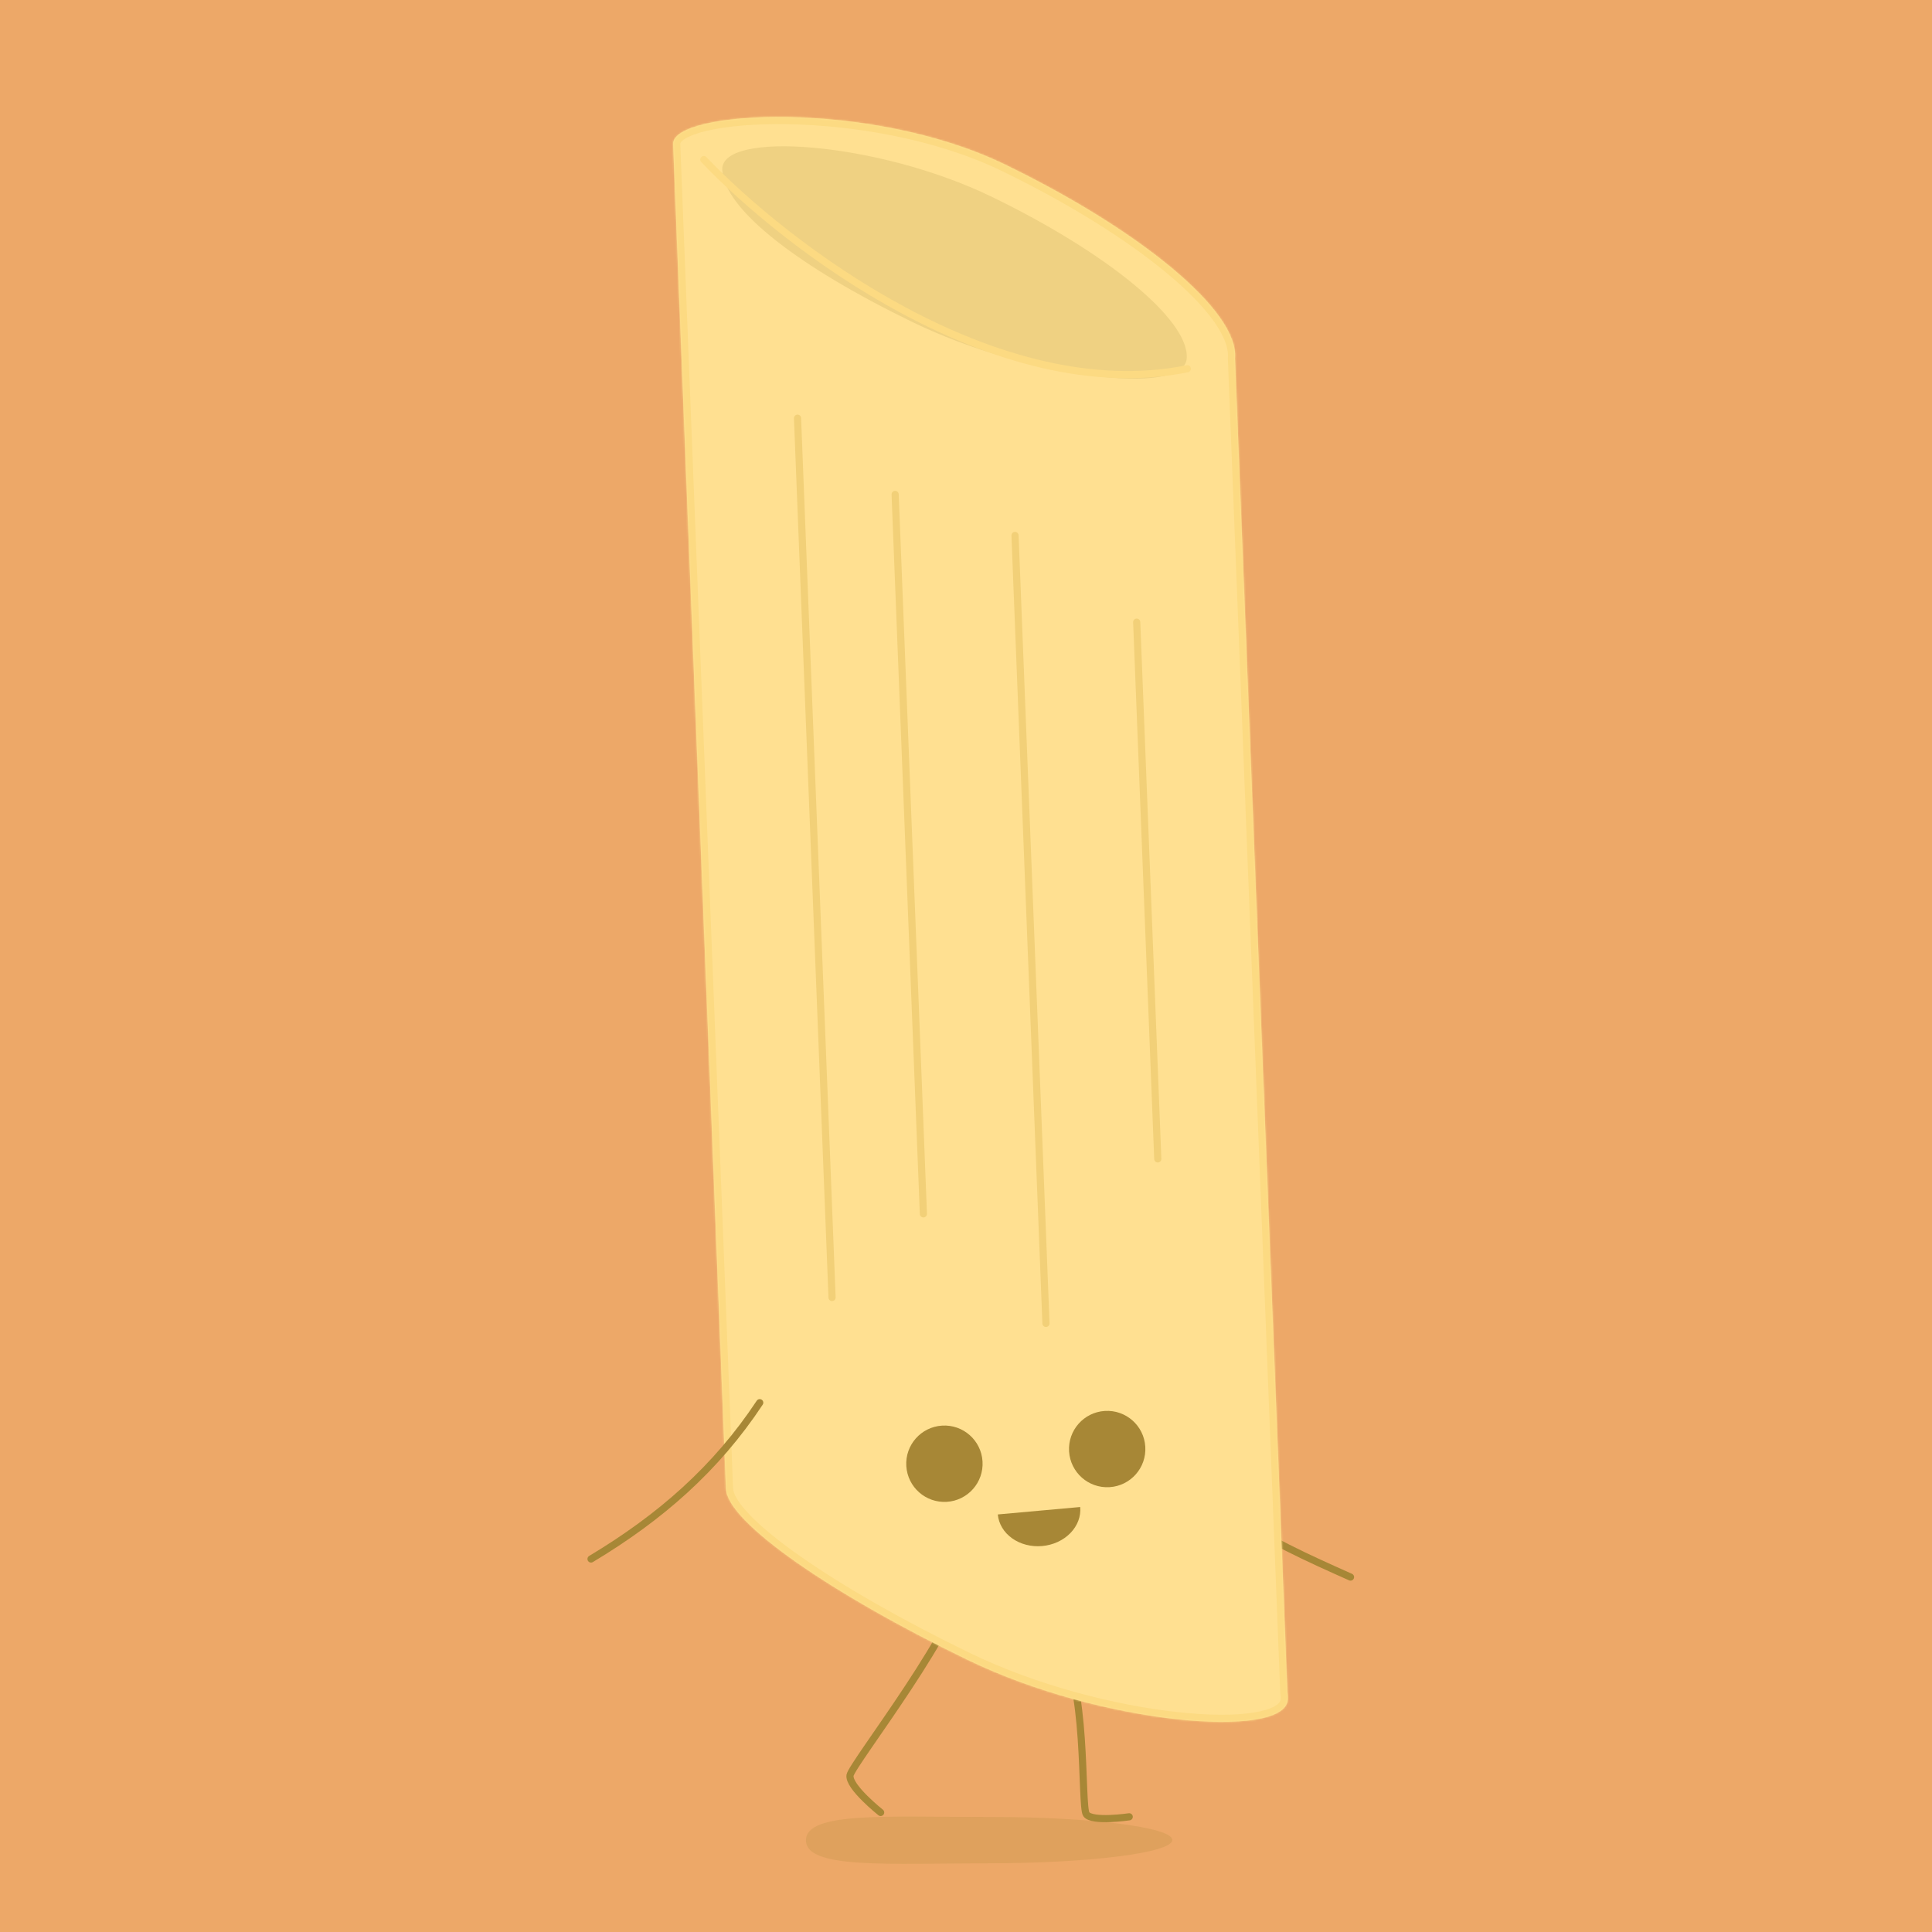<svg width="1080" height="1080" viewBox="0 0 1080 1080" fill="none" xmlns="http://www.w3.org/2000/svg">
<rect width="1080" height="1080" fill="#EDA868"/>
<path d="M754.949 881.596C707.317 860.323 662.187 840.419 629.593 780.094" stroke="#A78736" stroke-width="4" stroke-linecap="round"/>
<path d="M591.559 920.082C608.139 937.089 604.029 1009.64 607.26 1014.16C610.491 1018.67 631.238 1015.6 631.238 1015.6" stroke="#A78736" stroke-width="4" stroke-linecap="round"/>
<path d="M539.912 878.423C539.275 906.02 476.247 986.006 475.188 992.375C474.129 998.745 492.288 1013.18 492.288 1013.18" stroke="#A78736" stroke-width="4" stroke-linecap="round"/>
<mask id="path-4-inside-1_686_5602" fill="white">
<path fill-rule="evenodd" clip-rule="evenodd" d="M376.284 80.549C376.285 80.592 376.287 80.634 376.289 80.677L405.796 832.072C405.796 832.102 405.797 832.132 405.798 832.162C406.542 851.112 465.234 891.191 540.659 927.742C616.084 964.293 717.331 972.35 719.835 950.477L719.836 950.478L719.836 950.471C719.993 949.092 719.932 947.6 719.661 946.005L690.379 200.329C692.691 173.876 637.11 128.48 561.692 91.932C486.267 55.381 375.539 61.599 376.284 80.549Z"/>
</mask>
<path fill-rule="evenodd" clip-rule="evenodd" d="M376.284 80.549C376.285 80.592 376.287 80.634 376.289 80.677L405.796 832.072C405.796 832.102 405.797 832.132 405.798 832.162C406.542 851.112 465.234 891.191 540.659 927.742C616.084 964.293 717.331 972.35 719.835 950.477L719.836 950.478L719.836 950.471C719.993 949.092 719.932 947.6 719.661 946.005L690.379 200.329C692.691 173.876 637.11 128.48 561.692 91.932C486.267 55.381 375.539 61.599 376.284 80.549Z" fill="#FFE091"/>
<path d="M376.289 80.677L380.286 80.52L380.285 80.495L380.284 80.469L376.289 80.677ZM376.284 80.549L372.287 80.706L376.284 80.549ZM405.796 832.072L409.795 831.992L409.794 831.953L409.793 831.915L405.796 832.072ZM405.798 832.162L401.801 832.319L405.798 832.162ZM540.659 927.742L538.915 931.341L540.659 927.742ZM719.835 950.477L722.939 947.953L716.942 940.579L715.861 950.022L719.835 950.477ZM719.836 950.478L716.733 953.002L724.304 962.312L723.833 950.321L719.836 950.478ZM719.836 950.471L715.862 950.018L715.827 950.322L715.839 950.628L719.836 950.471ZM719.661 946.005L715.664 946.162L715.674 946.421L715.717 946.676L719.661 946.005ZM690.379 200.329L686.394 199.981L686.372 200.233L686.382 200.486L690.379 200.329ZM561.692 91.932L559.948 95.532L561.692 91.932ZM380.284 80.469C380.283 80.443 380.281 80.418 380.28 80.392L372.287 80.706C372.289 80.765 372.292 80.825 372.295 80.884L380.284 80.469ZM409.793 831.915L380.286 80.52L372.292 80.834L401.799 832.229L409.793 831.915ZM409.795 832.005C409.795 832.001 409.795 831.996 409.795 831.992L401.796 832.152C401.798 832.208 401.799 832.263 401.801 832.319L409.795 832.005ZM542.404 924.142C504.816 905.927 471.486 886.874 447.519 870.076C435.523 861.668 425.987 853.904 419.448 847.166C416.179 843.796 413.743 840.768 412.125 838.123C410.484 835.439 409.851 833.42 409.795 832.005L401.801 832.319C401.932 835.642 403.296 839.02 405.301 842.298C407.33 845.615 410.191 849.113 413.707 852.736C420.74 859.985 430.73 868.078 442.928 876.627C467.349 893.744 501.078 913.006 538.915 931.341L542.404 924.142ZM715.861 950.022C715.747 951.02 715.065 952.357 712.528 953.805C709.969 955.266 706.051 956.502 700.762 957.342C690.234 959.012 675.382 958.948 658.029 957.042C623.368 953.236 579.652 942.193 542.404 924.142L538.915 931.341C577.091 949.842 621.711 961.102 657.156 964.994C674.856 966.938 690.499 967.071 702.016 965.243C707.75 964.333 712.742 962.895 716.494 960.753C720.268 958.598 723.298 955.402 723.809 950.932L715.861 950.022ZM722.94 947.954L722.939 947.953L716.732 953.001L716.733 953.002L722.94 947.954ZM715.839 950.628L715.839 950.635L723.833 950.321L723.833 950.314L715.839 950.628ZM715.717 946.676C715.937 947.967 715.969 949.076 715.862 950.018L723.81 950.924C724.017 949.109 723.927 947.233 723.604 945.334L715.717 946.676ZM686.382 200.486L715.664 946.162L723.657 945.848L694.376 200.172L686.382 200.486ZM559.948 95.532C597.452 113.706 629.904 134.027 652.621 152.987C663.989 162.475 672.797 171.521 678.59 179.686C684.457 187.955 686.849 194.779 686.394 199.981L694.364 200.677C695.065 192.652 691.377 183.883 685.115 175.057C678.78 166.128 669.413 156.582 657.747 146.845C634.397 127.357 601.35 106.705 563.437 88.332L559.948 95.532ZM380.28 80.392C380.274 80.234 380.332 79.173 383.041 77.504C385.615 75.918 389.696 74.385 395.243 73.088C406.267 70.512 422.041 69.108 440.355 69.427C476.991 70.066 522.912 77.584 559.948 95.532L563.437 88.332C525.048 69.729 477.892 62.081 440.494 61.428C421.791 61.102 405.308 62.521 393.423 65.298C387.515 66.679 382.479 68.454 378.845 70.693C375.347 72.848 372.107 76.127 372.287 80.706L380.28 80.392Z" fill="#FCDA82" mask="url(#path-4-inside-1_686_5602)"/>
<path d="M663.389 200.384C661.764 222.096 573.954 210.99 510.376 180.18C446.798 149.37 404.975 117.324 403.755 95.024C402.535 72.724 490.781 79.172 554.359 109.982C617.937 140.792 665.014 178.672 663.389 200.384Z" fill="#EFD182"/>
<path d="M393.438 89.208C439.04 137.188 556.936 227.743 663.702 206.131" stroke="#FCDA82" stroke-width="4" stroke-linecap="round" stroke-linejoin="round"/>
<path d="M635.425 347.802L647.207 647.831" stroke="#F2D078" stroke-width="4" stroke-linecap="round" stroke-linejoin="round"/>
<path d="M567.405 299.325L584.702 739.795" stroke="#F2D078" stroke-width="4" stroke-linecap="round" stroke-linejoin="round"/>
<path d="M500.39 276.382L516.182 678.55" stroke="#F2D078" stroke-width="4" stroke-linecap="round" stroke-linejoin="round"/>
<path d="M445.823 233.771L465.125 725.309" stroke="#F2D078" stroke-width="4" stroke-linecap="round" stroke-linejoin="round"/>
<circle cx="527.933" cy="818.233" r="21.344" transform="rotate(-3.543 527.933 818.233)" fill="#A78736"/>
<circle cx="618.923" cy="810.028" r="21.344" transform="rotate(-3.543 618.923 810.028)" fill="#A78736"/>
<path d="M557.785 846.583C558.018 849.175 558.845 851.689 560.219 853.979C561.592 856.27 563.485 858.293 565.788 859.933C568.092 861.573 570.762 862.798 573.646 863.538C576.529 864.278 579.57 864.518 582.594 864.246C585.618 863.973 588.567 863.192 591.271 861.948C593.976 860.704 596.383 859.021 598.357 856.996C600.33 854.97 601.83 852.641 602.771 850.141C603.712 847.642 604.077 845.022 603.843 842.429L580.814 844.506L557.785 846.583Z" fill="#A78736"/>
<path d="M330.391 871.488C369.209 848.197 400.264 821.024 424.692 784.108" stroke="#A78736" stroke-width="4" stroke-linecap="round"/>
<path opacity="0.2" d="M655.335 1028.55C655.342 1035.7 609.501 1041.54 552.947 1041.59C496.393 1041.64 450.549 1044.92 450.535 1028.73C450.52 1012.55 496.369 1015.74 552.924 1015.69C609.478 1015.64 655.329 1021.4 655.335 1028.55Z" fill="#A78736"/>
</svg>
